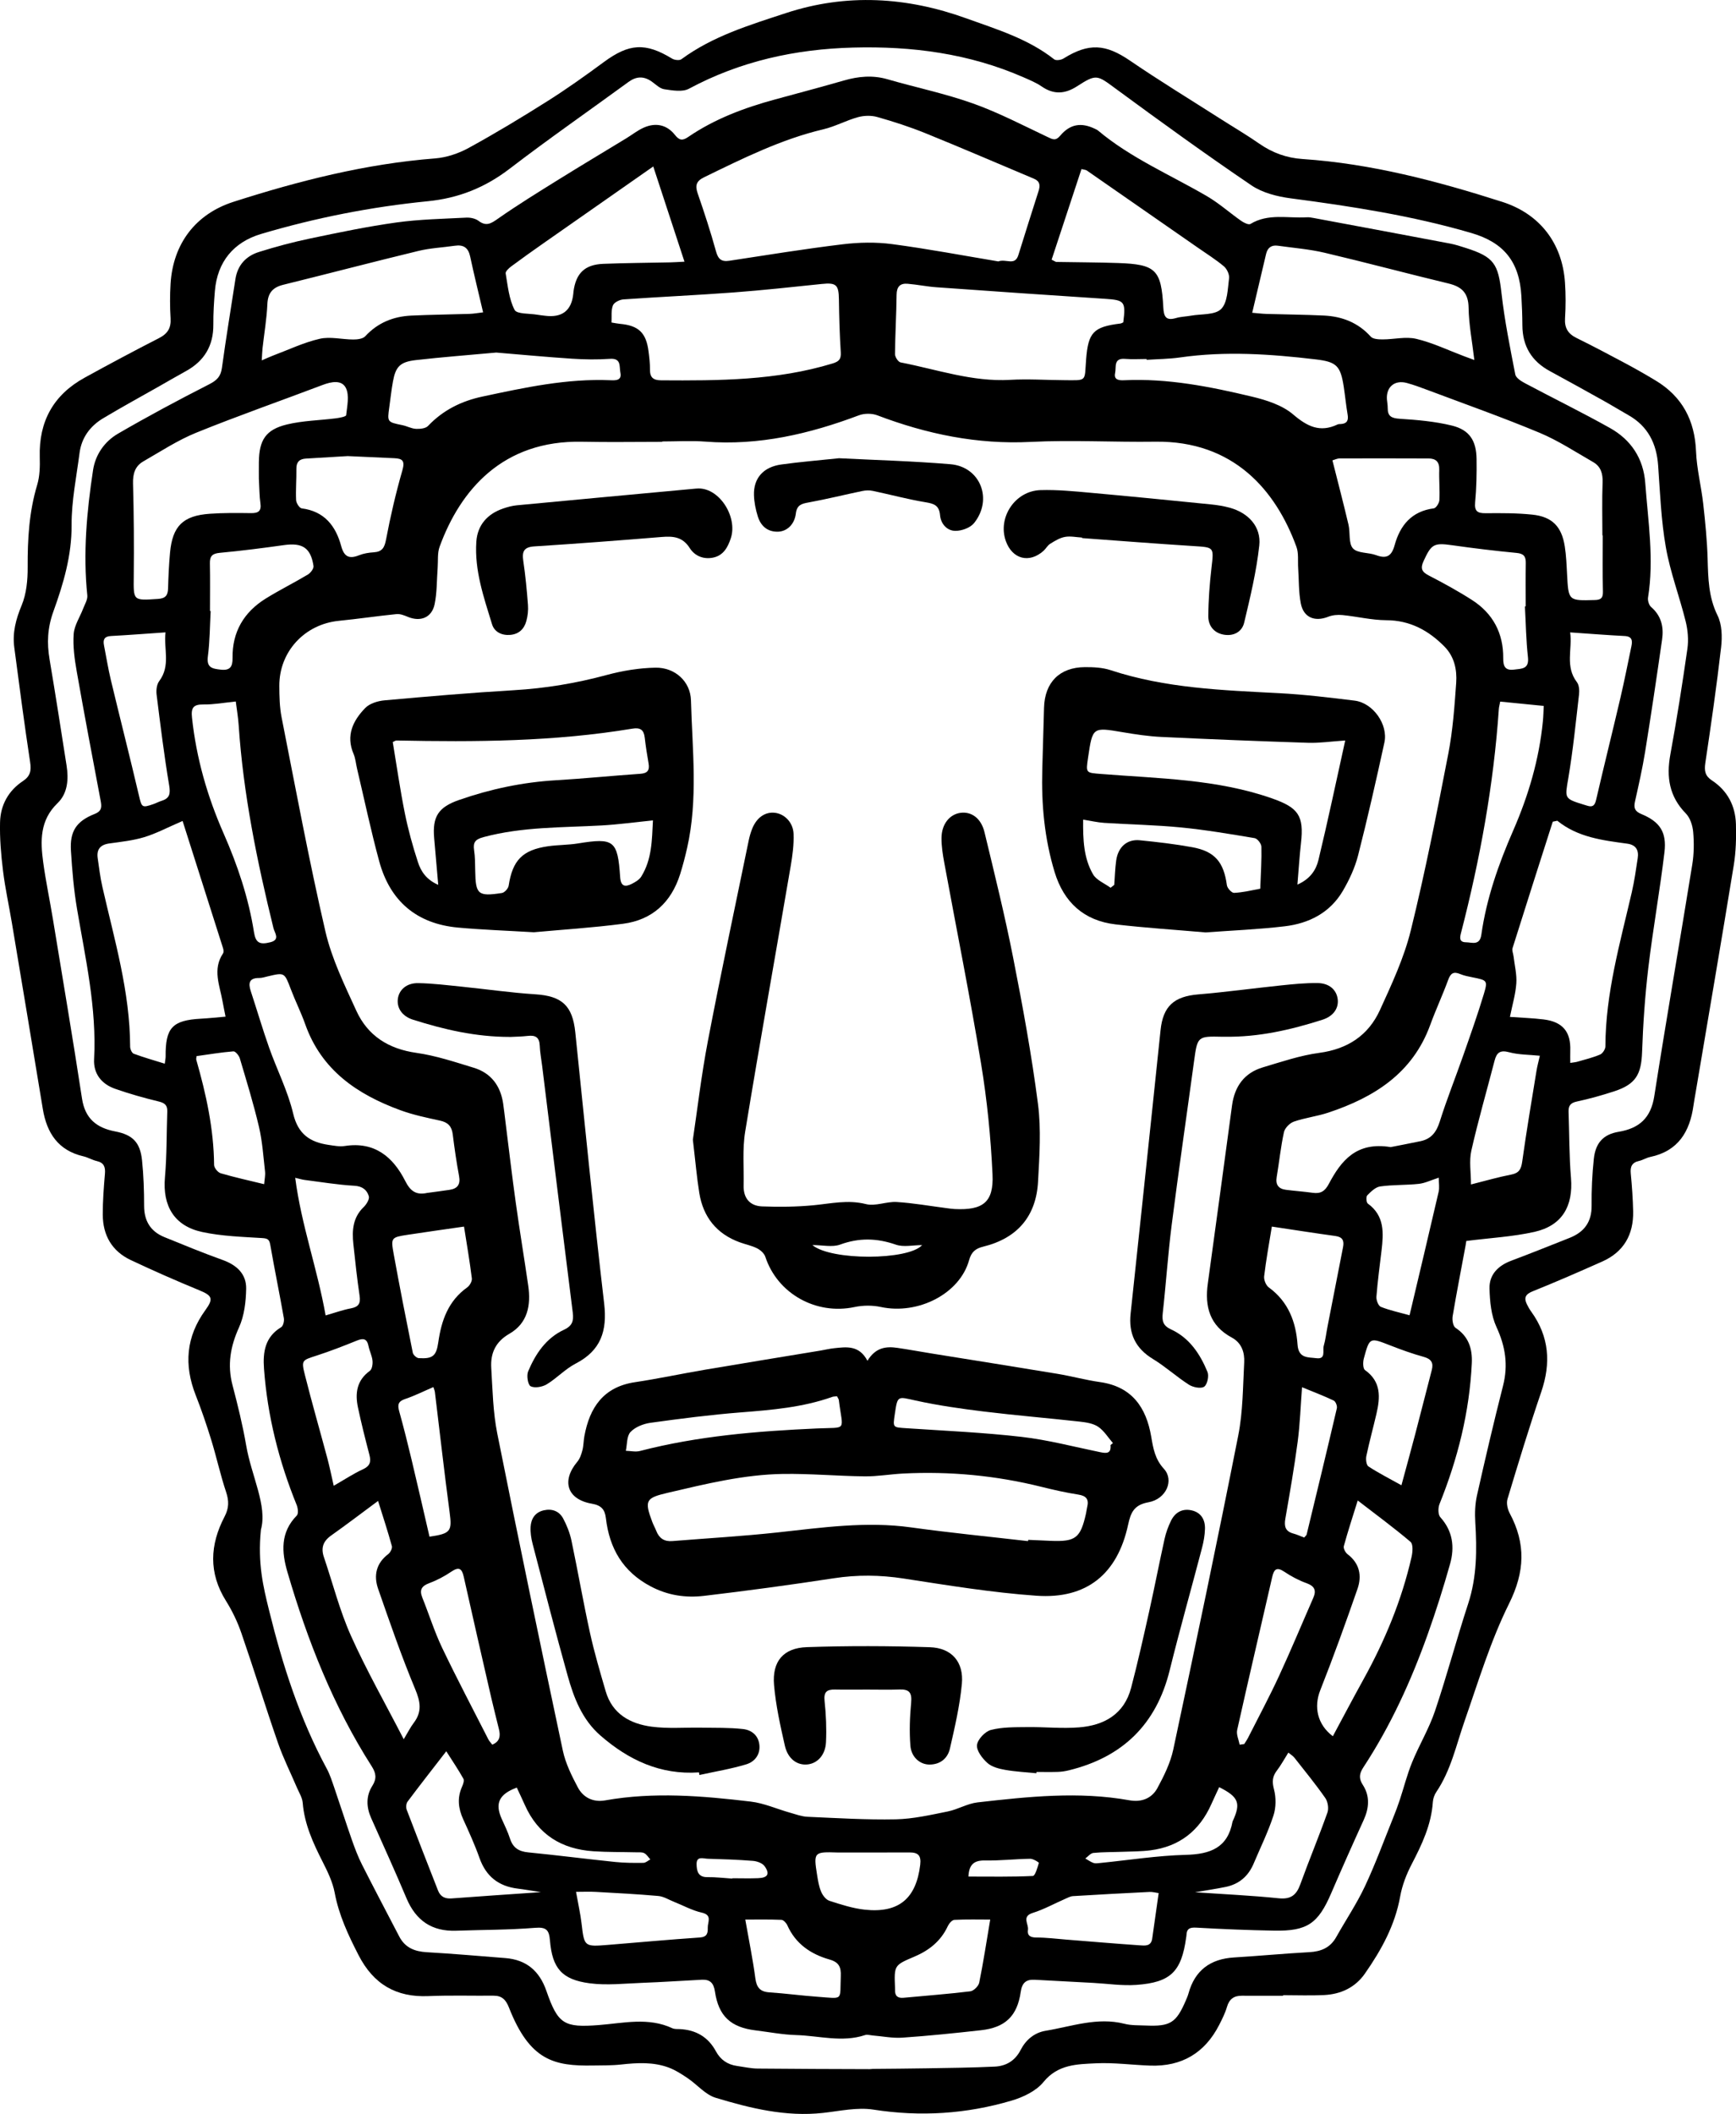 <?xml version="1.0" encoding="UTF-8"?>
<svg id="Layer_1" data-name="Layer 1" xmlns="http://www.w3.org/2000/svg" viewBox="0 0 739.42 900">
  <path d="M546.47,849.68c-5.83,0-11.67.03-17.5-.01-3.37-.03-5.38,1.39-6.36,4.75-.76,2.63-2.03,5.14-3.28,7.6-6.13,12.04-16,17.89-29.5,17.4-7.67-.28-15.37-1.34-23-.98-8.04.39-16.22.4-22.39,7.98-3.12,3.84-8.67,6.46-13.62,7.92-19.23,5.67-38.78,6.94-58.78,3.82-6.92-1.08-14.33.61-21.47,1.4-15.82,1.75-30.92-1.96-45.77-6.45-4.38-1.33-7.84-5.59-11.85-8.3-2.53-1.72-5.17-3.43-8.01-4.51-6.62-2.5-13.51-2.1-20.44-1.34-3.96.44-7.98.35-11.98.42-16.42.27-26.86-2.02-35.74-24.69-1.32-3.38-3.05-5.07-6.63-5.04-9.22.08-18.44-.21-27.65.18-13.81.59-23.43-5.08-29.78-17.44-4.38-8.53-8.37-17-10.16-26.55-.86-4.57-3.01-9.01-5.15-13.22-4.06-7.99-7.74-16-8.48-25.13-.18-2.18-1.54-4.28-2.44-6.39-2.7-6.34-5.82-12.52-8.07-19.01-5.39-15.53-10.23-31.25-15.6-46.79-1.64-4.76-3.87-9.43-6.54-13.69-7.5-11.95-6.89-23.92-.63-35.91,1.89-3.61,1.93-6.67.66-10.47-2.43-7.27-4.06-14.8-6.31-22.12-1.99-6.45-4.17-12.85-6.64-19.12-5.06-12.88-4.13-24.87,4.14-36.24,3.63-4.98,2.78-6.21-2.74-8.48-9.79-4.02-19.48-8.3-29.06-12.81-8.01-3.77-11.88-10.54-11.92-19.27-.03-5.83.43-11.67.92-17.48.24-2.9-.43-4.7-3.49-5.4-1.93-.44-3.71-1.55-5.64-2-10.8-2.49-15.65-9.94-17.34-20.25-4.34-26.38-8.75-52.76-13.16-79.13-1.24-7.43-2.88-14.8-3.79-22.27-.84-6.83-1.42-13.75-1.25-20.61.18-7.27,3.55-13.41,9.71-17.49,3.25-2.16,3.65-4.48,3.09-8.14-2.47-16.25-4.61-32.56-6.75-48.86-.82-6.24.7-11.95,3.15-17.85,2.05-4.92,2.59-10.75,2.56-16.18-.06-11.91.6-23.6,4.06-35.11,1.12-3.73,1.2-7.91,1.09-11.86-.42-15.16,5.85-26.46,19.09-33.75,10.5-5.78,21.07-11.42,31.74-16.88,3.65-1.87,5.15-4.29,4.9-8.38-.3-4.9-.31-9.85-.01-14.75,1.05-17.05,10.66-29.7,26.81-34.88,28.01-8.98,56.4-16.19,85.89-18.48,4.87-.38,9.98-2.11,14.29-4.47,11.44-6.27,22.63-13.02,33.66-19.99,8.17-5.16,16.06-10.79,23.85-16.53,10.83-7.98,17.73-8.42,29.11-1.5,1.03.63,3.13.88,3.97.26,13.39-9.85,29.04-14.55,44.48-19.63,25.85-8.5,51.57-6.9,76.87,2.23,12.96,4.68,26.31,8.68,37.43,17.45.78.61,2.92.3,3.95-.34,10.85-6.76,17.96-6.2,28.41.94,12.53,8.56,25.52,16.46,38.31,24.64,5.57,3.56,11.28,6.9,16.7,10.67,5.6,3.89,11.64,6.08,18.42,6.53,29.2,1.97,57.26,9.36,84.99,18.22,16.04,5.12,25.64,17.56,26.79,34.39.34,5.05.34,10.16.02,15.21-.26,4.13,1.28,6.59,4.91,8.38,7.03,3.46,13.96,7.13,20.87,10.82,4.33,2.32,8.61,4.76,12.82,7.3,11.35,6.84,16.67,16.96,17.2,30.2.3,7.43,2.21,14.79,3.05,22.22.87,7.77,1.65,15.57,1.88,23.38.24,8.31.35,16.36,4.23,24.21,1.9,3.84,2.03,9.06,1.52,13.49-1.89,16.48-4.27,32.92-6.73,49.33-.49,3.29-.12,5.49,2.81,7.41,6.65,4.37,10.02,10.85,10.23,18.66.16,5.8.01,11.72-.92,17.43-5.29,32.46-10.86,64.87-16.33,97.29-.28,1.67-.6,3.33-.83,5-1.55,11.17-6.52,19.43-18.43,21.93-1.64.34-3.13,1.33-4.77,1.7-3.04.67-3.8,2.45-3.51,5.38.51,5.35.9,10.73,1.01,16.1.2,9.87-4,17.26-13.16,21.34-9.81,4.37-19.66,8.66-29.62,12.67-3.07,1.24-3.83,2.73-2.48,5.52.53,1.1,1.15,2.18,1.87,3.17,7.66,10.61,8.44,21.9,4.25,34.15-5.16,15.09-9.79,30.36-14.39,45.63-.53,1.77.03,4.3.95,6.02,6.93,12.95,6.47,24.94-.28,38.51-7.88,15.85-13.05,33.08-18.91,49.88-3.59,10.28-5.83,21.05-12.07,30.28-.83,1.22-1.38,2.84-1.48,4.31-.65,9.62-4.62,18.01-8.98,26.38-2.24,4.3-4.08,9.03-4.93,13.78-2.2,12.31-8.04,22.84-15.02,32.85-4.13,5.93-10.25,8.78-17.35,9.14-5.82.29-11.67.06-17.51.06,0,.08,0,.17,0,.25ZM111.13,651.3c-1.44,14.28.99,24.21,3.47,34.27,5.76,23.38,13.06,46.11,24.55,67.38,1.38,2.54,2.27,5.37,3.22,8.12,2.53,7.36,4.88,14.77,7.46,22.12,1.27,3.62,2.63,7.24,4.36,10.66,5.18,10.25,10.56,20.39,15.85,30.58,2.47,4.76,6.51,6.41,11.7,6.71,11.18.64,22.34,1.62,33.5,2.5,8.97.71,14.54,5.47,17.49,13.98,4.92,14.19,7.55,15.69,22.32,14.54,10.48-.81,21.06-3.44,31.32,1.35.92.43,2.12.32,3.19.37,6.85.33,12.08,3.36,15.35,9.42,2,3.69,5,5.71,9.08,6.28,2.89.4,5.78,1.07,8.67,1.1,15.92.17,31.85.19,47.77.25.46,0,.92-.1,1.38-.11,7.64-.08,15.27-.11,22.91-.25,9.66-.17,19.32-.25,28.97-.72,4.83-.24,8.66-2.46,11.05-7.12,2.19-4.25,5.81-7.34,10.64-8.14,11.1-1.83,21.99-5.92,33.57-2.97,2.93.75,6.11.61,9.18.74,10.35.44,12.85-1.15,16.93-10.62.43-.99.86-1.98,1.15-3.01,2.71-9.88,9.3-14.73,19.4-15.35,10.72-.66,21.41-1.67,32.14-2.26,5-.28,8.87-1.92,11.4-6.43,4.05-7.22,8.71-14.15,12.22-21.61,4.5-9.58,8.14-19.57,12.11-29.4.98-2.41,1.89-4.85,2.71-7.32,1.77-5.34,3.14-10.85,5.26-16.05,3.02-7.39,7.22-14.33,9.76-21.86,5.1-15.12,9.19-30.58,14.15-45.75,3.73-11.4,3.72-22.93,3.01-34.65-.23-3.78-.1-7.73.73-11.41,3.5-15.59,7.14-31.16,11.09-46.64,2.25-8.82,1.03-16.74-2.78-24.99-2.27-4.91-2.84-10.89-2.98-16.42-.16-5.95,3.67-9.76,9.29-11.86,8.32-3.11,16.56-6.44,24.82-9.71,6.23-2.46,9.46-6.78,9.38-13.77-.07-6.6.24-13.23.93-19.79.72-6.91,4.07-10.51,10.57-11.6,8.77-1.47,13.73-5.86,15.18-15.12,5.16-32.95,10.88-65.81,16.2-98.73.73-4.51.78-9.23.38-13.78-.24-2.73-1.27-6-3.11-7.88-7.1-7.23-8.37-15.53-6.62-25.1,2.74-14.97,5.12-30,7.27-45.06.54-3.79.18-7.94-.75-11.68-2.61-10.53-6.54-20.8-8.42-31.44-2.02-11.44-2.47-23.18-3.29-34.81-.66-9.43-4.35-16.83-12.77-21.57-3.48-1.96-6.88-4.07-10.36-6.01-7.65-4.27-15.31-8.52-23.01-12.69-7.75-4.2-11.64-10.62-11.69-19.45-.02-4.15-.18-8.3-.42-12.44-.82-14.62-7.43-22.84-21.32-26.9-25.17-7.36-50.96-11.35-76.89-14.75-5.79-.76-12.11-2.36-16.83-5.57-19.57-13.28-38.76-27.15-57.82-41.17-7.87-5.79-8.13-6.31-16.44-.95-5.07,3.27-9.88,3.6-15,.07-2.37-1.64-5.13-2.76-7.79-3.93-23.14-10.13-47.47-13.31-72.52-12.65-24.65.65-48.06,5.78-69.97,17.53-2.77,1.49-7.02.72-10.48.22-1.94-.28-3.68-2.11-5.44-3.34-3.33-2.31-6.49-2.19-9.78.21-16.88,12.31-34.05,24.25-50.63,36.95-10.49,8.03-21.74,12.56-34.93,13.86-24.04,2.38-47.73,7.04-70.93,13.92-11.79,3.5-18.67,11.89-19.71,24.25-.4,4.74-.7,9.52-.66,14.28.08,9.06-3.85,15.59-11.73,19.9-3.77,2.07-7.49,4.24-11.23,6.37-8.01,4.55-16.11,8.96-24.01,13.7-5.52,3.31-9.17,8.24-10.02,14.77-1.32,10.2-3.44,20.44-3.38,30.64.08,12.97-3.5,25.03-7.73,36.74-2.58,7.13-2.84,13.51-1.64,20.57,2.54,15,4.86,30.04,7.22,45.07.92,5.85.5,11.88-3.83,16.04-7.61,7.32-7.35,16.14-6.11,25.25,1.1,8.06,2.8,16.05,4.12,24.08,4.19,25.48,8.5,50.94,12.4,76.46,1.31,8.55,6.23,12.47,14.12,13.98,7.47,1.43,10.66,4.66,11.45,12.33.66,6.41.88,12.88.88,19.33,0,6.47,2.74,10.93,8.64,13.34,8.23,3.35,16.45,6.73,24.81,9.73,5.98,2.15,10.15,5.93,10.02,12.29-.11,5.52-.8,11.46-3.04,16.4-3.67,8.1-5.05,15.92-2.79,24.56,2.22,8.47,4.34,17,5.82,25.62,2.26,13.21,9.12,25.79,6.29,35.98Z" style="fill: #000; stroke-width: 0px;"/>
  <path d="M624.54,528.34c-.02.13-.15,1.17-.35,2.2-1.84,9.94-3.79,19.86-5.46,29.83-.26,1.58.15,4.24,1.21,4.93,5.61,3.67,7.24,8.9,6.95,15.11-.99,20.8-5.99,40.68-13.76,59.94-.65,1.61-.65,4.5.36,5.61,5.34,5.92,6.15,12.73,4.15,19.86-2.83,10.05-5.98,20.02-9.49,29.86-7.09,19.89-15.81,39.03-27.44,56.74-1.71,2.6-2.07,4.68-.23,7.5,3.08,4.76,2.68,9.84.35,14.96-4.72,10.34-9.34,20.72-13.83,31.15-5.57,12.94-10.18,16.18-24.31,15.93-11.06-.2-22.12-.65-33.16-1.28-2.78-.16-4.1.46-4.18,3.25,0,.31-.08.61-.12.91-2.01,14.56-6.54,19.17-21.26,20.22-6.08.43-12.25-.53-18.38-.86-8.28-.44-16.56-.88-24.83-1.33-3.67-.2-5.43,1.22-6,5.16-1.47,10.31-6.62,15.19-16.93,16.33-11.14,1.24-22.3,2.39-33.48,3.16-4.2.29-8.47-.6-12.72-.94-1.06-.09-2.24-.47-3.18-.16-9.76,3.25-19.53.28-29.27,0-5.81-.16-11.59-1.29-17.38-2-10.54-1.29-15.73-6.03-17.29-16.55-.55-3.68-2.14-5.19-5.63-5.01-8.43.43-16.86,1.01-25.29,1.32-7.49.28-15.12,1.16-22.47.19-11.81-1.57-15.9-6.41-16.88-18.24-.37-4.48-1.56-5.76-6.36-5.37-11.17.9-22.41.84-33.62,1.23-10.32.36-17.13-4.33-21.13-13.83-4.82-11.46-9.99-22.78-15.05-34.14-2.08-4.68-2.23-9.39.5-13.7,1.96-3.1,1.6-5.42-.27-8.35-16.37-25.61-27.36-53.58-35.87-82.61-2.53-8.63-3.08-16.95,3.98-24.14.75-.77.48-3.16-.06-4.49-7.59-18.65-12.45-37.94-13.92-58.05-.52-7.13.47-13.5,7.32-17.64.87-.52,1.36-2.63,1.14-3.84-1.83-10.4-3.96-20.76-5.78-31.17-.4-2.3-1.05-2.78-3.45-2.93-8.55-.53-17.23-.79-25.55-2.58-11.95-2.57-16.93-11.14-15.87-23.24.82-9.32.67-18.72,1-28.09.09-2.62-1.06-3.61-3.66-4.24-6.26-1.51-12.48-3.27-18.56-5.4-5.77-2.02-9.29-6.4-8.96-12.62,1.15-21.76-3.67-42.79-7.27-63.99-1.38-8.16-2.08-16.47-2.59-24.74-.52-8.28,2.31-12.59,10.07-15.65,3.24-1.28,3.06-3.14,2.56-5.77-3.45-18.27-6.93-36.54-10.15-54.85-.93-5.28-1.69-10.75-1.31-16.04.27-3.67,2.66-7.17,4.03-10.78.71-1.85,1.96-3.84,1.77-5.64-1.85-17.89-.24-35.62,2.44-53.27,1.01-6.68,4.92-12.24,10.64-15.57,12.72-7.39,25.72-14.34,38.83-21.02,3.27-1.67,4.93-3.3,5.43-6.98,1.72-12.63,3.82-25.2,5.75-37.8.91-5.97,4.53-9.83,10.01-11.55,7.16-2.25,14.46-4.2,21.81-5.74,12.17-2.55,24.37-5.1,36.67-6.81,9.84-1.37,19.84-1.56,29.79-2.07,1.75-.09,3.91.34,5.26,1.36,3.34,2.52,5.4,1.11,8.37-.98,8.41-5.89,17.17-11.27,25.9-16.7,9.5-5.91,19.11-11.63,28.66-17.45,2.49-1.51,4.81-3.38,7.45-4.55,5.1-2.27,9.84-1.23,13.25,3.06,1.85,2.33,3.16,2.63,5.63.95,11.3-7.73,23.94-12.45,37.07-16.02,9.78-2.66,19.58-5.26,29.31-8.06,6.19-1.78,12.25-2.35,18.58-.52,12.09,3.51,24.51,6.07,36.34,10.28,10.93,3.89,21.31,9.32,31.83,14.3,2.19,1.04,3.43,1.75,5.38-.57,4.22-5.01,8.99-5.73,14.84-2.9.41.2.86.38,1.21.67,14.02,11.79,30.86,18.89,46.49,28.02,5.14,3.01,9.66,7.07,14.56,10.5,1.12.78,3.15,1.78,3.92,1.3,7.59-4.62,15.9-2.34,23.9-2.84,1.06-.07,2.15.13,3.21.33,19.32,3.6,38.65,7.2,57.96,10.86,2.26.43,4.46,1.16,6.66,1.86,12.05,3.84,13.8,6.76,15.21,19.32,1.3,11.59,3.64,23.07,5.86,34.53.28,1.47,2.48,2.86,4.1,3.72,12.06,6.42,24.34,12.42,36.24,19.09,8.98,5.03,14.26,12.97,15.03,23.47,1.19,16.22,3.8,32.4,1.18,48.72-.2,1.27.39,3.23,1.33,4.04,4.35,3.74,5.41,8.54,4.66,13.79-2.29,15.96-4.66,31.92-7.23,47.84-1.15,7.13-2.76,14.18-4.33,21.23-.61,2.72,0,4.14,2.73,5.27,7.81,3.23,10.86,7.63,9.84,16.21-1.96,16.46-4.92,32.81-6.88,49.27-1.41,11.87-2.23,23.84-2.65,35.79-.34,9.59-2.69,13.76-11.85,16.76-5.25,1.72-10.59,3.21-15.99,4.37-2.75.59-3.57,1.88-3.48,4.39.33,9.36.25,18.76,1.03,28.09,1,12.06-3.77,20.36-15.58,23.01-9.19,2.06-18.73,2.56-28.98,3.86ZM282.04,187.96c0,.05,0,.1,0,.15-11.37,0-22.75.2-34.11-.04-33.79-.72-51.87,20.56-60.68,44.68-1.01,2.75-.61,6.02-.84,9.04-.4,5.17-.24,10.45-1.3,15.48-1.21,5.73-6.04,7.58-11.43,5.34-1.51-.63-3.23-1.31-4.78-1.16-8.21.82-16.37,2.05-24.58,2.86-14.56,1.45-25.41,13.11-25.35,27.72.02,4.44.11,8.98.96,13.32,6.01,30.44,11.67,60.98,18.67,91.2,2.7,11.66,8.15,22.79,13.18,33.79,4.89,10.67,13.71,16.23,25.58,17.91,8.29,1.17,16.4,3.89,24.46,6.35,7.3,2.23,11.33,7.6,12.47,15.12.39,2.58.66,5.18.99,7.77,1.46,11.59,2.81,23.19,4.43,34.75,1.63,11.72,3.58,23.4,5.28,35.11,1.21,8.32-.21,15.99-8.04,20.5-5.92,3.4-8.08,8.31-7.71,14.51.56,9.34.74,18.82,2.56,27.94,9,45.05,18.38,90.03,27.92,134.97,1.15,5.44,3.74,10.69,6.37,15.66,2.33,4.4,6.57,6.48,11.69,5.57,20.7-3.68,41.38-1.93,62,.52,5.66.67,11.1,3.14,16.67,4.71,2.48.7,5,1.65,7.53,1.76,12.53.55,25.08,1.33,37.61,1.07,7.39-.16,14.79-1.87,22.1-3.34,4.31-.87,8.35-3.37,12.66-3.86,21.53-2.44,43.11-4.79,64.75-.89,5.1.92,9.5-.83,11.87-5.2,2.82-5.2,5.55-10.74,6.77-16.46,9.49-44.48,18.84-89,27.66-133.62,2.01-10.16,1.99-20.74,2.54-31.15.23-4.26-1.1-8.33-5.28-10.58-9.41-5.06-11.59-13.17-10.21-23.05,3.51-25.26,6.88-50.55,10.32-75.82,1.09-8.05,5.21-13.82,13.12-16.17,7.93-2.36,15.89-5.08,24.03-6.17,12.12-1.62,20.92-7.45,25.85-18.25,5.02-11,10.24-22.17,13.12-33.83,6.15-24.9,11.1-50.1,15.99-75.29,1.92-9.91,2.64-20.09,3.36-30.18.39-5.57-.79-11.13-4.96-15.38-6.81-6.92-14.7-11.23-24.85-11.27-6.22-.03-12.42-1.58-18.65-2.19-2-.2-4.25,0-6.11.74-5.68,2.22-10.45.32-11.62-5.69-.95-4.9-.78-10.02-1.12-15.04-.2-3.03.26-6.31-.74-9.06-8.79-24.1-26.81-45.23-60.17-44.76-17.67.25-35.38-.79-53,.09-22.78,1.15-44.27-3.33-65.34-11.32-2.31-.88-5.53-.87-7.85,0-21.09,7.93-42.58,12.97-65.34,11.2-6.11-.47-12.29-.07-18.43-.07ZM425.17,111.31c3.35-1.28,7.09,2.05,8.58-2.7,2.84-9.09,5.68-18.18,8.6-27.25.77-2.39.62-4.2-1.95-5.27-15.41-6.48-30.75-13.1-46.23-19.38-6.67-2.7-13.56-4.93-20.49-6.89-2.56-.73-5.66-.65-8.24.06-5.01,1.38-9.71,3.98-14.76,5.17-17.98,4.25-34.32,12.41-50.77,20.41-3.38,1.64-3.9,3.53-2.73,6.92,2.81,8.13,5.5,16.31,7.78,24.6.93,3.38,2.31,4.55,5.73,4.03,16.07-2.45,32.13-5.06,48.27-7.01,6.92-.84,14.13-.98,21.02-.07,15.35,2.03,30.59,4.93,45.2,7.36ZM77.78,349.52c-6.47,2.79-11.23,5.34-16.29,6.88-4.81,1.46-9.93,2-14.95,2.7-3.82.53-5.46,2.52-4.93,6.26.59,4.1,1.09,8.24,2.01,12.27,5.11,22.46,11.76,44.64,11.81,67.99,0,1.04.74,2.71,1.54,3,4.23,1.57,8.59,2.8,13.21,4.24.19-1.54.37-2.28.37-3.01-.13-12.32,2.87-15.5,15.11-16.15,3.31-.18,6.6-.54,10.41-.87-.51-2.59-.92-4.5-1.26-6.42-1.2-6.84-4.39-13.69.19-20.51.35-.52.22-1.54,0-2.23-5.69-17.97-11.43-35.94-17.23-54.16ZM663.3,349.43c-.64.14-1.29.27-1.93.4-5.73,17.93-11.48,35.85-17.12,53.81-.32,1.02.28,2.33.42,3.51.45,3.83,1.44,7.71,1.18,11.49-.32,4.63-1.69,9.19-2.72,14.3,5.24.38,9.83.52,14.36,1.08,8.12,1,11.63,5.26,11.34,13.3-.06,1.63,0,3.26,0,5.21,1.35-.22,2.24-.27,3.08-.52,3.24-.94,6.56-1.73,9.64-3.05,1.07-.46,2.24-2.26,2.24-3.46.05-22.53,6.24-43.98,11.25-65.65,1.1-4.77,1.79-9.65,2.52-14.5.51-3.38-.73-5.65-4.45-6.16-10.49-1.44-21.05-2.67-29.82-9.78ZM260.46,137.31c1.49.24,2.52.46,3.57.56,7.95.71,11.19,3.77,12.2,11.7.33,2.59.65,5.2.62,7.8-.04,3.39,1.46,4.53,4.76,4.55,24.6.16,49.15.1,73.03-7.18,2.76-.84,3.65-1.87,3.47-4.77-.48-7.5-.69-15.03-.79-22.54-.08-6.19-1.16-7.17-7.32-6.53-12.52,1.3-25.04,2.67-37.58,3.61-15.62,1.17-31.27,1.86-46.9,2.96-1.6.11-3.96,1.28-4.46,2.56-.84,2.13-.46,4.73-.6,7.28ZM478.44,137.25c1.12-8.96.54-9.49-7.92-10.04-23.88-1.54-47.76-3.21-71.63-4.91-4.12-.29-8.2-1.15-12.32-1.49-3.16-.26-4.64,1.23-4.68,4.66-.09,8.43-.61,16.85-.68,25.28-.01,1.22,1.35,3.34,2.36,3.54,15.46,2.99,30.53,8.35,46.66,7.43,7.49-.43,15.03.07,22.55.13,10.53.08,9.07.8,9.83-8.85.91-11.53,3.11-13.83,14.6-15.26.43-.05.83-.33,1.22-.49ZM682.66,227.93s-.1,0-.15,0c0-7.52-.2-15.05.09-22.56.14-3.78-.79-6.78-4.01-8.63-7.56-4.34-14.94-9.2-22.94-12.53-15.71-6.55-31.78-12.22-47.72-18.21-2.87-1.08-5.77-2.15-8.72-2.95-5.16-1.4-8.82,1.67-8.48,6.94.08,1.22.36,2.45.34,3.67-.05,3.55,1.59,4.4,5.1,4.63,7.44.48,14.99,1.12,22.21,2.89,7.53,1.84,10.43,6.4,10.54,14.26.08,6.13-.03,12.3-.61,18.4-.37,3.93,1.06,4.69,4.57,4.66,6.59-.06,13.22-.08,19.76.6,8.46.88,12.52,5.04,13.85,13.51.62,3.93.77,7.94.98,11.92.59,11.31.56,11.25,11.91,10.92,2.57-.08,3.42-.9,3.36-3.56-.19-7.97-.07-15.96-.07-23.94ZM110.26,204c0-1.73-.03-4.5,0-7.26.12-9.41,2.91-13.84,11.98-16.03,6.78-1.64,13.92-1.73,20.89-2.62,1.53-.2,4.25-.72,4.31-1.32.41-3.85,1.43-8.34-.08-11.51-1.74-3.64-6.16-2.8-9.91-1.38-17.93,6.8-36.06,13.12-53.82,20.32-7.89,3.2-15.16,7.97-22.59,12.24-3.5,2.01-4.49,5.25-4.38,9.4.36,13.19.45,26.4.31,39.6-.11,10.4-.35,10.25,10.31,9.55,3.25-.21,4.22-1.53,4.31-4.49.14-5.06.36-10.13.83-15.18,1.05-11.35,5.51-15.79,16.96-16.59,5.81-.41,11.66-.35,17.49-.27,3.13.05,4.55-.83,4.05-4.24-.44-3.03-.41-6.12-.65-10.22ZM182.02,507.87c3.19-.44,6.38-.82,9.56-1.32,3.36-.53,4.6-2.34,3.95-5.85-1.1-5.88-1.96-11.81-2.69-17.75-.42-3.39-2-5.11-5.37-5.84-5.69-1.24-11.46-2.44-16.9-4.43-18.37-6.72-33.63-17.03-40.56-36.6-1.79-5.06-4.23-9.88-6.13-14.9-2.73-7.18-2.63-7.2-9.84-5.5-1.19.28-2.41.7-3.61.69-4.29-.03-4.76,2.15-3.61,5.63,2.64,8,5,16.1,7.81,24.04,3.32,9.4,7.97,18.44,10.24,28.06,2.08,8.82,7.23,12.19,15.13,13.34,2.27.33,4.64.8,6.86.46,12.7-1.97,20.55,4.63,25.78,14.97,2.23,4.42,4.78,6.03,9.39,4.99ZM592.33,488.37c3.18-.63,7.97-1.52,12.73-2.52,4.53-.95,6.75-3.83,8.16-8.28,2.99-9.5,6.71-18.77,10.01-28.19,3.04-8.68,6.13-17.35,8.78-26.15,1.75-5.82,1.42-5.89-4.74-7.12-1.8-.36-3.65-.71-5.33-1.41-2.78-1.17-4.07-.39-5.1,2.45-2.37,6.48-5.31,12.76-7.67,19.24-7.51,20.56-23.86,30.8-43.36,37.29-4.79,1.6-9.92,2.19-14.69,3.84-1.77.61-3.85,2.72-4.24,4.49-1.38,6.29-2.01,12.73-3.09,19.09-.56,3.3.77,5.04,3.92,5.45,3.8.5,7.63.75,11.42,1.28,3.31.46,5.16-.59,6.85-3.77,5.18-9.75,11.61-18.11,26.36-15.69ZM533.36,133.16c2.51.21,4.3.44,6.1.49,8.13.24,16.26.31,24.38.69,7.79.36,14.61,2.99,20.02,8.99.96,1.07,3.34,1.17,5.07,1.17,4.8,0,9.84-1.3,14.34-.23,6.95,1.65,13.54,4.83,20.28,7.37,1.19.45,2.38.88,4.42,1.63-.95-8.05-2.34-15.15-2.45-22.27-.1-6.3-2.9-8.94-8.59-10.31-17.59-4.23-35.08-8.92-52.69-13.07-6.53-1.54-13.31-2.07-19.98-3.01-2.72-.38-4.38.86-5,3.55-1.88,8.04-3.79,16.08-5.9,25ZM111.48,153.44c2.14-.92,3.46-1.55,4.83-2.06,6.6-2.47,13.06-5.58,19.87-7.14,4.51-1.03,9.53.3,14.33.3,1.72,0,4.03-.27,5.05-1.37,5.35-5.79,12-8.45,19.63-8.81,8.27-.39,16.56-.46,24.84-.73,1.75-.06,3.5-.39,5.74-.65-1.94-8.3-3.86-16-5.51-23.76-.8-3.77-2.84-5.14-6.53-4.6-5.16.75-10.43.98-15.47,2.2-19.23,4.65-38.36,9.68-57.57,14.41-4.53,1.12-6.6,3.45-6.81,8.27-.28,6.27-1.36,12.5-2.06,18.75-.16,1.44-.19,2.9-.33,5.2ZM447.94,110.57c1.44.7,1.71.94,1.99.95,8.75.16,17.5.16,26.23.46,16.13.55,18.48,2.8,19.33,18.91.21,3.99,1.18,5.76,5.42,4.52,2.04-.6,4.25-.63,6.36-1.01,4.42-.79,10.23-.22,12.85-2.84,2.77-2.76,2.78-8.54,3.38-13.08.21-1.61-.91-4-2.21-5.1-3.51-2.94-7.44-5.39-11.21-8.02-15.74-10.94-31.47-21.88-47.23-32.81-.34-.24-.85-.23-2.21-.57-4.24,12.85-8.46,25.68-12.72,38.58ZM278.23,70.88c-16.34,11.42-31.54,22.03-46.72,32.66-4.64,3.25-9.27,6.54-13.82,9.92-1,.75-2.46,2.12-2.31,2.96.91,5.28,1.41,10.91,3.8,15.51.97,1.87,6.35,1.47,9.72,2.07,1.06.19,2.13.28,3.2.42q10.94,1.42,12.08-9.3c.03-.31.04-.61.08-.92,1.02-7.84,4.78-11.55,12.65-11.87,9.51-.38,19.03-.42,28.55-.63,1.64-.04,3.27-.15,6.08-.29-4.46-13.58-8.68-26.44-13.3-40.55ZM171.96,740.47c1.89-3.13,2.9-5.18,4.26-6.96,3.59-4.72,2.88-8.97.62-14.38-5.84-13.98-10.79-28.35-15.78-42.68-1.97-5.66-.87-10.89,4.31-14.81.9-.68,1.8-2.45,1.54-3.4-1.69-6.16-3.69-12.23-5.88-19.23-7.04,5.21-13.44,10.1-20.02,14.75-3.4,2.41-4.37,5.28-3.06,9.14,3.79,11.18,6.71,22.74,11.51,33.47,6.56,14.64,14.54,28.65,22.51,44.11ZM578.3,638.82c-2.23,7.19-4.24,13.27-5.92,19.44-.26.95.65,2.72,1.55,3.4,5.19,3.93,6.22,9.2,4.26,14.83-5.03,14.47-10.22,28.89-15.85,43.13-2.79,7.05-1.3,14.55,5.36,19.57,4.36-8.11,8.63-16.22,13.07-24.24,9.11-16.47,16.28-33.71,20.46-52.1.47-2.06.72-5.42-.44-6.41-7.06-6-14.55-11.49-22.5-17.62ZM488.38,153.18v-.34c-3.08,0-6.16.21-9.2-.05-5-.42-3.67,3.58-4.21,6-.65,2.9,1.56,3.2,3.75,3.1,18.61-.89,36.69,2.71,54.6,6.99,6.13,1.47,12.83,3.61,17.47,7.57,6.06,5.16,11.44,7.81,18.91,4.27.4-.19.9-.17,1.36-.19,2.61-.14,3.37-1.47,2.94-3.98-.67-3.93-1.05-7.91-1.65-11.85-1.38-8.94-3.01-10.64-11.91-11.69-19.24-2.28-38.49-3.6-57.82-.83-4.69.67-9.48.69-14.22,1.01ZM211.36,150.1c-11.63,1.07-22.96,1.92-34.25,3.21-6.71.77-8.59,2.79-9.74,9.11-.66,3.62-1.05,7.3-1.56,10.95-.89,6.35-.88,6.31,5.6,7.65,1.95.4,3.81,1.46,5.75,1.56,1.73.09,4.12-.14,5.16-1.24,6.4-6.74,14.22-10.59,23.15-12.5,18.04-3.85,36.06-7.76,54.7-6.95,2.15.09,4.78.08,4.07-3.27-.53-2.5.54-6.19-4.43-5.85-5.34.37-10.76.3-16.11-.05-10.87-.71-21.72-1.74-32.35-2.62ZM148.19,194.17c-4.12.25-10.99.66-17.88,1.07-2.76.16-4.11,1.44-4.07,4.37.06,4.44-.33,8.9-.12,13.33.06,1.25,1.43,3.38,2.4,3.5,9.65,1.23,14.49,7.48,16.81,16.06,1.24,4.56,3.39,5.58,7.6,3.9,1.96-.78,4.17-1.13,6.29-1.26,3.58-.24,4.56-1.98,5.22-5.48,1.87-9.89,4.16-19.73,6.94-29.4,1.15-3.99.15-5.03-3.42-5.18-5.67-.24-11.33-.52-19.79-.9ZM100.41,298.66c-4.98.5-9.37,1.33-13.75,1.26-4.46-.06-5.33,1.52-4.87,5.73,1.84,17.11,6.51,33.4,13.42,49.1,5.96,13.54,10.65,27.46,12.97,42.12.71,4.5,2.37,5.46,7.03,4.27,4.22-1.07,1.76-3.99,1.28-5.94-7.01-28.5-12.88-57.18-14.84-86.55-.22-3.3-.8-6.58-1.23-10ZM567.53,196.01c2.41,9.57,4.74,18.45,6.84,27.38.8,3.39-.05,7.94,1.9,10.09,1.96,2.15,6.6,1.65,9.85,2.87,4.54,1.7,6.63.36,7.9-4.25,2.33-8.47,7.26-14.45,16.69-15.67.97-.13,2.31-2.26,2.37-3.52.23-4.29-.2-8.6-.06-12.9.11-3.39-1.42-4.81-4.6-4.82-12.58-.03-25.16-.07-37.75-.02-1.14,0-2.28.6-3.15.84ZM638.99,298.7c-.27,1.4-.53,2.28-.59,3.18-2.2,32.31-8.01,64.01-16.11,95.32-.5,1.92-.84,3.92,2.03,3.96,2.65.03,5.95,1.58,6.63-3.2,2.19-15.49,7.34-30.1,13.58-44.39,6.5-14.87,11.05-30.31,12.64-46.53.21-2.09.24-4.2.36-6.5-6.35-.63-12.24-1.22-18.54-1.84ZM70.5,269.23c-8.35.57-15.8,1.15-23.25,1.55-2.75.15-3.44,1.47-2.97,3.89.98,4.96,1.77,9.97,2.95,14.89,3.93,16.4,8.11,32.75,11.96,49.17,1.17,5,1.24,5.33,6.21,3.59,1.16-.4,2.25-1.01,3.41-1.37,3.47-1.07,3.84-3,3.24-6.59-2.15-12.83-3.74-25.75-5.35-38.66-.23-1.87.05-4.32,1.12-5.73,4.96-6.6,1.83-13.84,2.68-20.73ZM668.78,269.25c1.02,7.02-2.26,14.47,2.87,21.16.98,1.28,1.1,3.58.9,5.32-1.37,11.87-2.56,23.77-4.55,35.54-1.47,8.65-1.89,8.71,6.73,11.35.44.13.88.26,1.32.4,2.25.72,3.21-.02,3.77-2.43,3.36-14.49,6.96-28.92,10.35-43.4,1.71-7.31,3.16-14.69,4.7-22.05.5-2.37.33-4.2-2.89-4.36-7.46-.38-14.91-.97-23.21-1.54ZM509,805.62c12.36.84,24.02,1.37,35.61,2.56,5.15.53,7.56-1.32,9.22-5.91,3.71-10.25,7.92-20.32,11.57-30.59.63-1.77.17-4.62-.91-6.18-4.13-5.91-8.71-11.51-13.18-17.19-.6-.76-1.51-1.28-2.56-2.14-1.76,2.79-3.14,5.36-4.89,7.65-1.96,2.55-2.07,4.8-1.22,8.02.91,3.48.89,7.71-.23,11.12-2.28,6.98-5.56,13.64-8.43,20.43-2.25,5.34-6.16,8.76-11.85,9.94-4.05.84-8.15,1.43-13.13,2.29ZM230.39,805.57c-4.11-.63-6.97-1.15-9.85-1.5-8.11-.98-13.49-5.14-16.28-12.97-2-5.64-4.48-11.11-6.97-16.56-2.09-4.59-2.61-9.08-.52-13.79.47-1.07,1.06-2.66.61-3.46-2.11-3.79-4.57-7.4-7.3-11.7-5.89,7.62-11.28,14.48-16.5,21.46-.6.81-.72,2.46-.35,3.45,4.36,11.48,8.86,22.92,13.33,34.36,1.04,2.66,2.97,3.59,5.82,3.38,12.24-.93,24.5-1.73,37.99-2.67ZM197.65,522.21c-8.64,1.25-16.22,2.31-23.78,3.46-7.27,1.11-7.46,1.19-6.18,8.25,2.55,14.03,5.31,28.01,8.13,41.99.19.94,1.62,2.26,2.53,2.31,6.01.36,7.5-.93,8.34-6.82,1.32-9.24,4.25-17.56,12.3-23.29,1.07-.76,2.14-2.63,1.99-3.83-.92-7.39-2.19-14.75-3.34-22.07ZM541.72,522.2c-1.17,7.24-2.45,14.18-3.28,21.17-.18,1.52.77,3.86,1.98,4.74,8.33,6.04,11.57,14.73,12.24,24.31.42,6.01,4.48,5.36,7.98,5.82,4.27.56,2.61-3.24,3.18-5.21.76-2.65,1.06-5.42,1.59-8.13,2.2-11.3,4.4-22.61,6.63-33.91.55-2.76-.16-4.35-3.25-4.77-8.79-1.2-17.56-2.59-27.06-4.01ZM89.44,260.14c.1,0,.19,0,.29,0-.36,6.44-.35,12.93-1.19,19.3-.64,4.85,1.88,5.25,5.46,5.66,3.98.45,5.11-1.23,5.05-4.94-.17-11.1,4.81-19.53,14.11-25.31,5.86-3.64,12.07-6.7,17.99-10.25,1.15-.69,2.54-2.53,2.38-3.62-1.16-7.75-4.73-10.01-12.54-8.91-9.11,1.28-18.23,2.45-27.39,3.3-3.2.3-4.26,1.4-4.2,4.49.14,6.75.04,13.51.04,20.27ZM649.52,258.17c.11,0,.22,0,.33-.01,0-6.14-.07-12.29.03-18.43.05-2.8-.83-4.03-3.89-4.32-9.15-.87-18.29-1.98-27.39-3.27-7.86-1.12-8.93-.53-12.27,6.77-1.42,3.11-.74,4.56,2.21,6.09,6.26,3.24,12.48,6.63,18.41,10.43,8.95,5.73,13.42,14.16,13.32,24.81-.03,3.4.78,5.33,4.65,4.84,3.27-.41,6.46-.18,5.88-5.32-.8-7.16-.89-14.4-1.29-21.6ZM596.91,632.36c2.07-7.67,4.03-14.73,5.89-21.82,2.38-9.06,4.66-18.14,7.03-27.21.82-3.14-.19-4.76-3.45-5.66-4.87-1.34-9.66-3.08-14.37-4.92-8.6-3.36-8.65-3.47-11.12,5.65-.41,1.53-.4,4.26.51,4.9,6.98,4.96,6.5,11.65,4.86,18.68-1.39,5.99-3.03,11.92-4.29,17.93-.29,1.4-.01,3.83.9,4.42,4.33,2.83,8.97,5.19,14.06,8.02ZM142.15,632.56c4.48-2.57,8.29-5.12,12.4-7,3.09-1.41,3.56-3.22,2.79-6.18-1.74-6.68-3.44-13.38-4.87-20.14-1.29-6.07-.54-11.56,5.06-15.61.96-.69,1.28-2.9,1.13-4.34-.22-2.1-1.27-4.1-1.7-6.2-.63-3.14-2.15-3.48-4.94-2.35-5.68,2.31-11.41,4.53-17.24,6.42-6.14,1.99-6.51,1.89-4.91,8.23,2.99,11.9,6.41,23.7,9.58,35.55.97,3.64,1.71,7.34,2.69,11.6ZM138.69,560.03c4.02-1.15,7.33-2.36,10.75-3,3.29-.62,4.22-2.09,3.72-5.39-1.09-7.29-1.86-14.63-2.65-21.96-.62-5.81-.25-11.33,4.4-15.79,1.19-1.14,2.55-3.37,2.18-4.61-.78-2.64-2.7-4.25-6.13-4.45-7.12-.4-14.19-1.59-21.28-2.49-1-.13-1.98-.44-3.94-.9,2.6,20.13,9.42,38.63,12.95,58.59ZM600.38,559.95c4.25-17.95,8.38-35.23,12.38-52.53.41-1.77.06-3.72.06-6.03-3.3,1.06-5.85,2.34-8.5,2.63-5.46.59-11.01.34-16.44,1.1-2.01.28-3.97,2.21-5.53,3.81-.57.58-.4,3.02.25,3.49,7.2,5.21,6.72,12.52,5.84,20.01-.78,6.55-1.67,13.09-2.18,19.66-.11,1.43.82,3.86,1.88,4.29,3.79,1.51,7.84,2.36,12.24,3.58ZM112.51,504.16c.17-2.1.56-3.77.38-5.37-.72-6.36-1.13-12.81-2.58-19.01-2.3-9.83-5.29-19.5-8.16-29.18-.36-1.21-1.88-3.06-2.74-2.99-5.25.42-10.46,1.3-15.69,2.03-.06.69-.23,1.18-.11,1.58,4.2,14.64,7.44,29.42,7.58,44.76.01,1.23,1.59,3.17,2.81,3.53,5.84,1.72,11.81,3.01,18.51,4.65ZM626.53,504.28c6.25-1.57,11.66-3.15,17.16-4.21,3.39-.66,4.23-2.35,4.68-5.58,1.79-12.87,3.97-25.69,6.06-38.52.33-2.06.9-4.09,1.44-6.49-4.72-.48-9.07-.4-13.1-1.5-3.87-1.05-5.31.21-6.19,3.63-3.3,12.75-6.98,25.4-9.88,38.24-1.01,4.45-.16,9.32-.16,14.44ZM245.35,805.43c.94,5.28,1.86,9.31,2.34,13.39,1.19,10.02,1.11,10.04,11.47,9.19,12.97-1.06,25.92-2.25,38.9-3.13,3.14-.21,3.47-1.89,3.4-4.21-.07-2.4,2.06-5.35-2.59-6.39-4.08-.92-7.89-3.04-11.83-4.61-2.21-.88-4.38-2.27-6.66-2.47-8.84-.79-17.72-1.24-26.59-1.74-2.69-.15-5.39-.02-8.46-.02ZM493.51,805.98c-1.25-.17-2.58-.56-3.88-.5-10.87.53-21.73,1.12-32.59,1.78-1.16.07-2.31.71-3.42,1.2-4.56,1.99-8.97,4.46-13.69,5.93-4.92,1.53-1.72,4.76-2.09,7.17-.38,2.5,1.01,3.33,3.61,3.33,4.27,0,8.54.55,12.81.89,10.39.82,20.78,1.71,31.18,2.43,2.18.15,4.84.52,5.32-2.86.89-6.33,1.8-12.65,2.75-19.37ZM209.68,742.78c3.25-1.35,3.53-3.73,2.86-6.49-1.08-4.47-2.25-8.93-3.28-13.41-3.95-17.19-7.89-34.38-11.74-51.6-.79-3.52-2.03-4.36-5.26-2.17-2.9,1.96-6.08,3.66-9.35,4.87-3.3,1.23-4.37,2.85-3.03,6.19,2.86,7.11,5.15,14.48,8.44,21.37,6.28,13.14,13.09,26.03,19.7,39.01.39.77,1.04,1.41,1.65,2.22ZM528,742.79c.65-.09,1.31-.18,1.96-.27.55-.89,1.16-1.74,1.63-2.67,4.43-8.76,9.08-17.42,13.2-26.33,5.08-10.98,9.72-22.16,14.58-33.24,1.41-3.21.54-5.01-2.88-6.25-3.29-1.19-6.48-2.87-9.38-4.82-3.33-2.25-4.48-1.14-5.25,2.26-4.96,21.69-10.07,43.35-14.91,65.06-.43,1.91.67,4.17,1.06,6.26ZM356.71,788.69c-10.03-.34-10.24-.13-8.68,9.6.39,2.41.78,4.9,1.73,7.12.66,1.54,2.04,3.37,3.5,3.84,4.94,1.6,10,3.24,15.13,3.79,14.48,1.54,21.84-4.8,23.56-19.09.48-3.98-.87-5.29-4.55-5.28-10.23.04-20.46.02-30.69.02ZM317.44,817.25c1.58,9,3.22,16.94,4.28,24.95.52,3.88,1.94,5.76,5.94,6.03,6.9.46,13.76,1.4,20.66,1.89,11.16.8,9.35,1.85,9.8-8.84.16-3.71-.74-5.87-4.74-7.01-7.96-2.26-14.49-6.63-18.03-14.59-.44-.99-1.63-2.28-2.51-2.32-5.3-.22-10.61-.11-15.4-.11ZM421.76,817.25c-4.71,0-10-.14-15.27.12-.99.05-2.26,1.54-2.78,2.65-2.95,6.37-7.96,10.35-14.27,13.02-8.61,3.65-8.6,3.69-8.23,13.2.01.31.03.61.02.92-.11,2.56,1.09,3.63,3.65,3.38,9.47-.89,18.97-1.6,28.41-2.75,1.44-.18,3.49-2.21,3.79-3.68,1.76-8.64,3.08-17.37,4.69-26.87ZM182.95,654.23c9.11-1.31,9.63-2.36,8.55-10.44-2.27-17.01-4.18-34.06-6.26-51.09-.08-.69-.4-1.35-.65-2.16-4.22,1.81-8.03,3.74-12.04,5.08-2.96.99-3.29,2.45-2.53,5.17,1.89,6.8,3.61,13.64,5.25,20.51,2.6,10.87,5.08,21.77,7.67,32.94ZM554.58,590.61c-.62,8.02-.86,15.67-1.86,23.22-1.45,10.96-3.36,21.85-5.25,32.75-.56,3.22-.03,5.4,3.42,6.32,1.58.42,3.09,1.14,4.58,1.7.52-.61.98-.9,1.07-1.29,4.34-17.9,8.68-35.81,12.87-53.75.23-.97-.51-2.88-1.32-3.27-4.26-2.03-8.68-3.7-13.52-5.69ZM519.3,760.85c-1.21,2.61-2.32,4.94-3.37,7.3-5.03,11.29-13.57,18.02-25.88,19.61-3.94.51-7.95.47-11.93.63-4.14.16-8.3.08-12.42.49-1.21.12-2.29,1.54-3.43,2.36,1.15.65,2.24,1.46,3.47,1.9.82.29,1.83.12,2.74.03,12.21-1.22,24.4-3.17,36.63-3.48,10.4-.27,17.82-2.99,19.87-14.16.03-.15.13-.28.19-.42,3.39-7.45,2.4-10.08-5.88-14.24ZM220.1,761.06c-7.54,2.8-9.34,6.7-6.45,13.21,1.25,2.81,2.64,5.58,3.57,8.49,1.25,3.91,3.72,5.49,7.76,5.88,12.38,1.21,24.73,2.81,37.1,4.09,3.96.41,7.98.42,11.97.37.99-.01,1.96-.95,2.94-1.46-.85-.92-1.55-2.15-2.6-2.67-1.02-.5-2.41-.33-3.63-.36-5.99-.15-12-.04-17.97-.44-13.52-.9-23.65-7.04-29.27-19.76-1.1-2.49-2.29-4.94-3.42-7.37ZM311.89,799.81c0-.05,0-.11,0-.16,3.68,0,7.37.12,11.05-.03,4.08-.16,5.08-1.8,2.74-5.09-.92-1.3-3.2-2.13-4.94-2.27-6.42-.52-12.87-.72-19.32-.91-1.9-.06-4.8-1.27-4.72,2.36.06,2.84.6,5.53,4.61,5.47,3.52-.05,7.05.39,10.57.62ZM412.49,798.93c9.31,0,18.39.18,27.43-.25,1-.05,1.97-3.55,2.56-5.56.07-.24-2.41-1.78-3.69-1.76-6.41.1-12.83.84-19.23.72-4.67-.09-6.84,1.7-7.07,6.86Z" style="fill: #000; stroke-width: 0px;"/>
  <path d="M369.48,579.33c3.52-5.74,8-6.18,12.79-5.48,4.86.71,9.7,1.61,14.55,2.39,17.87,2.88,35.75,5.7,53.6,8.66,6.06,1.01,12.02,2.65,18.09,3.51,13.6,1.92,19.71,10.77,21.83,23.23.85,5.01,1.6,9.56,5.4,13.7,4.46,4.85,1,12.87-6.53,14.23-6.19,1.11-7.58,4.34-8.72,9.61-4.52,20.93-17.62,31.7-39.04,30.19-18.95-1.33-37.8-4.44-56.61-7.33-9.98-1.53-19.73-1.64-29.7-.11-18.36,2.81-36.77,5.31-55.22,7.49-7.82.93-15.45-.16-22.77-4.03-11.89-6.28-17.59-16.21-19.09-29.08-.43-3.67-1.97-5.43-5.96-6.12-10.57-1.83-13.07-9.69-6.19-17.88,1.12-1.33,1.72-3.21,2.17-4.93.5-1.92.46-3.97.82-5.93,2.25-12.26,8.14-20.98,21.54-22.99,10.02-1.5,19.94-3.64,29.93-5.33,16.33-2.77,32.68-5.42,49.02-8.12,1.97-.33,3.92-.81,5.9-1.02,5.26-.55,10.64-1.38,14.17,5.34ZM437.88,656.14c.02-.19.04-.37.07-.56,3.22.15,6.44.31,9.67.43,10.56.41,12.6-1.19,14.95-11.68.2-.9.28-1.83.5-2.72.79-3.22-.31-4.75-3.73-5.29-5.3-.83-10.56-2.01-15.77-3.31-19.37-4.82-39.01-6.67-58.92-5.66-5.46.28-10.92,1.26-16.36,1.2-11.6-.13-23.2-1.2-34.79-1.03-16.67.25-32.83,4.24-49,8.01-9.4,2.19-10.16,3.2-6.65,12.49.49,1.29,1.19,2.5,1.69,3.78,1.21,3.12,3.42,4.58,6.79,4.31,14.98-1.21,29.99-2.07,44.92-3.69,18.92-2.06,37.73-4.8,56.86-2.13,16.55,2.3,33.19,3.92,49.8,5.84ZM356.49,594.45c-.85.11-1.48.08-2.03.28-12.6,4.47-25.74,5.55-38.95,6.59-12.86,1.01-25.67,2.66-38.45,4.43-3.02.42-6.51,1.79-8.51,3.92-1.64,1.75-1.4,5.27-1.99,8,2.01.05,4.14.57,6.02.08,24.71-6.4,49.96-8.45,75.32-9.59,13.26-.6,11.07,1.5,9.38-12.11-.05-.42-.39-.81-.79-1.62ZM473,615.24c.35-.28.69-.57,1.04-.85-2.06-2.37-3.78-5.26-6.3-6.96-2.16-1.45-5.19-1.88-7.9-2.19-13.59-1.51-27.22-2.63-40.78-4.29-9.74-1.19-19.49-2.58-29.06-4.68-7.79-1.72-7.68-2.25-8.89,5.9-.84,5.66-.83,5.5,4.86,5.88,16.4,1.1,32.85,1.81,49.16,3.69,11.26,1.29,22.32,4.23,33.46,6.51,2.61.53,4.76.73,4.42-2.99Z" style="fill: #000; stroke-width: 0px;"/>
  <path d="M295.12,485.2c1.82-12.13,3.56-27.24,6.42-42.14,5.46-28.51,11.53-56.9,17.38-85.33.34-1.65.83-3.29,1.44-4.85,1.9-4.82,5.59-7.36,9.77-6.83,4.05.51,7.69,4.07,7.88,8.97.17,4.54-.45,9.18-1.22,13.68-6.45,37.7-13.2,75.35-19.39,113.09-1.23,7.49-.5,15.3-.67,22.96-.12,5.38,2.68,8.67,7.86,8.87,7.29.28,14.66.2,21.92-.49,7.46-.72,14.65-2.43,22.34-.49,4.02,1.02,8.75-1.16,13.09-.89,7.03.43,14.01,1.68,21.02,2.58,1.22.16,2.44.35,3.66.41,12.01.59,16.68-2.84,16.13-14.7-.73-15.76-2.3-31.58-4.87-47.14-4.72-28.64-10.45-57.12-15.7-85.68-.63-3.46-1.2-7-1.16-10.5.06-5.94,3.54-10.12,8.23-10.68,4.57-.54,8.66,2.35,10.08,8.26,4.29,17.76,8.68,35.52,12.21,53.45,4.07,20.65,7.87,41.39,10.57,62.25,1.4,10.85.63,22.06.03,33.06-.8,14.82-8.89,24.15-23.34,27.69-3.33.81-5.06,2.27-6.04,5.79-3.98,14.29-21.72,23.32-37.61,19.9-3.58-.77-7.61-.73-11.19.03-16.39,3.48-32.83-5.7-37.98-21.4-.48-1.45-2.07-2.88-3.51-3.6-2.3-1.16-4.93-1.67-7.38-2.56-9.86-3.59-15.56-10.74-17.23-20.97-1.06-6.51-1.61-13.1-2.75-22.76ZM346.02,530.08c7.92,6.68,40.87,6.54,46.74.02-3.92,0-7.9.95-11.16-.19-8.08-2.81-15.67-3-23.78-.03-3.32,1.21-7.45.2-11.81.2Z" style="fill: #000; stroke-width: 0px;"/>
  <path d="M227.37,396.9c-11.78-.7-22.07-1.05-32.3-1.99-17.61-1.61-28.94-11.27-33.55-28.22-3.55-13.04-6.33-26.28-9.44-39.44-.5-2.09-.65-4.33-1.48-6.27-3.37-7.85-.25-14.18,4.96-19.55,1.89-1.95,5.36-3,8.22-3.26,18.36-1.66,36.73-3.23,55.12-4.32,13.42-.79,26.5-2.96,39.48-6.47,6.74-1.82,13.85-3,20.82-3.12,8.28-.14,14.88,5.86,15.1,13.89.57,20.99,3.09,42.08-1.65,62.94-.85,3.74-1.82,7.47-2.97,11.12-3.78,11.96-11.85,19.45-24.3,21.08-13.08,1.71-26.27,2.53-38,3.61ZM186.66,376.73c-.62-7.16-1.16-13.49-1.73-19.82-.83-9.28,1.81-13.26,10.55-16.31,13.43-4.69,27.18-7.58,41.41-8.42,11.96-.7,23.88-1.92,35.83-2.74,3.11-.21,4.03-1.52,3.53-4.42-.63-3.63-1.22-7.28-1.63-10.94-.37-3.33-1.87-4.43-5.24-3.87-33.31,5.56-66.9,5.73-100.53,5.05-.4,0-.81.34-1.56.67,1.68,10.08,3.12,20.23,5.14,30.27,1.42,7.05,3.36,14.03,5.59,20.87,1.25,3.84,3.49,7.4,8.63,9.65ZM278.12,349.28c-7.83.79-14.8,1.76-21.8,2.15-16.85.93-33.79.53-50.32,4.95-3.48.93-4.59,2.16-4.07,5.59.44,2.87.43,5.82.48,8.73.16,10.11,1.17,11.06,11.37,9.49,1.12-.17,2.69-1.9,2.87-3.08,1.65-10.81,5.84-15.24,16.76-16.82,4.25-.61,8.6-.52,12.83-1.21,15.22-2.47,16.86-1.31,17.9,14.29.26,3.98,2.02,4.43,5,2.91,1.46-.75,3.12-1.7,3.95-3.02,4.6-7.33,4.59-15.56,5.02-24Z" style="fill: #000; stroke-width: 0px;"/>
  <path d="M513.49,396.97c-13-1.13-25.72-1.94-38.36-3.42-13.43-1.58-22-9.35-25.93-22.27-4.34-14.27-5.68-28.89-5.26-43.73.25-8.75.51-17.5.75-26.25.3-10.78,6.6-17.2,17.39-17.27,3.65-.02,7.51.16,10.93,1.28,23.38,7.71,47.63,8.55,71.88,9.81,10.72.56,21.42,1.86,32.09,3.17,7.83.96,14.37,10.14,12.68,17.86-3.51,16.05-7.13,32.09-11.2,48.01-1.35,5.27-3.75,10.44-6.52,15.16-5.46,9.28-14.39,13.82-24.71,15.04-11.26,1.34-22.62,1.79-33.74,2.61ZM572.99,315.26c-6.31.42-11.03,1.14-15.73.99-20.87-.68-41.73-1.51-62.58-2.5-5.5-.26-11-1.09-16.45-2.01-12.87-2.18-12.85-2.26-14.79,10.84-.98,6.65-.96,6.41,5.68,6.94,24.44,1.96,49.12,2.14,72.7,10.4,11.19,3.93,13.64,7.35,12.31,19.01-.63,5.56-.97,11.16-1.52,17.68,5.49-2.4,7.95-6.28,8.95-10.43,4.02-16.65,7.54-33.41,11.42-50.94ZM473.04,377.96c.52-.41,1.04-.82,1.56-1.23.26-3.48.34-6.99.83-10.43.82-5.74,4.66-9.11,10.07-8.56,7.47.75,14.96,1.61,22.34,2.96,9.64,1.77,13.4,6.36,14.73,16.17.17,1.27,2.06,3.32,3.06,3.27,3.73-.18,7.43-1.07,11.12-1.77.11-.02.07-.86.09-1.32.19-5.53.57-11.06.43-16.57-.03-1.29-1.69-3.44-2.86-3.64-10.43-1.75-20.88-3.53-31.4-4.56-10.84-1.06-21.77-1.24-32.65-1.94-2.83-.18-5.63-.85-9.01-1.38-.09,8.47.19,16.34,4.21,23.27,1.46,2.52,4.93,3.86,7.49,5.74Z" style="fill: #000; stroke-width: 0px;"/>
  <path d="M217.2,441.46c-14.64.01-28.07-3.15-41.29-7.33-4.67-1.48-6.96-5.01-6.45-8.9.51-3.83,3.7-6.75,8.65-6.67,6.26.1,12.52.9,18.77,1.53,10.36,1.05,20.69,2.56,31.07,3.22,11.42.73,15.91,4.81,17.09,16.21,3.97,38.5,7.8,77.01,12.29,115.45,1.36,11.66-1.38,20.02-12.16,25.58-4.43,2.29-7.99,6.21-12.29,8.81-1.88,1.14-5.09,1.71-6.85.84-1.18-.59-1.82-4.56-1.08-6.33,3.14-7.47,7.62-14.18,15.28-17.74,3.46-1.61,4.19-3.69,3.74-7.22-4.42-35.02-8.72-70.06-13.05-105.1-.36-2.9-.92-5.78-1.03-8.69-.14-3.5-1.85-4.47-5.06-4.09-2.74.32-5.51.33-7.63.45Z" style="fill: #000; stroke-width: 0px;"/>
  <path d="M521.65,441.39c-.31,0-.61,0-.92,0-10.74-.25-10.69-.24-12.18,10.67-3.15,23.14-6.53,46.25-9.49,69.42-1.59,12.49-2.41,25.07-3.81,37.59-.37,3.34.14,5.36,3.5,6.9,7.85,3.61,12.39,10.45,15.55,18.1.72,1.74-.06,5.39-1.41,6.31-1.38.94-4.74.27-6.49-.85-5.28-3.38-9.97-7.69-15.32-10.94-7.48-4.54-10.43-10.82-9.51-19.35,3.15-29.34,6.23-58.69,9.33-88.03,1.15-10.85,2.3-21.7,3.41-32.56,1.05-10.28,5.73-14.43,16.06-15.29,11.76-.98,23.46-2.6,35.2-3.82,5.18-.54,10.4-1.07,15.6-1.01,4.99.05,8.05,2.84,8.59,6.77.53,3.88-1.78,7.35-6.5,8.85-13.52,4.32-27.27,7.46-41.6,7.23Z" style="fill: #000; stroke-width: 0px;"/>
  <path d="M296.53,208.02c9.5-1.03,17.85,11.9,14.73,21.19-1.28,3.82-3.12,7.2-7.34,8.15-4.15.94-8-.63-10.13-4.01-3.01-4.76-6.98-5.14-11.88-4.74-18.07,1.48-36.15,2.86-54.25,4.01-4.47.28-5.38,2.11-4.78,6.16.93,6.22,1.52,12.5,2,18.78.17,2.26-.09,4.65-.69,6.83-.91,3.36-3.14,5.59-6.84,5.91-3.67.32-6.78-1.26-7.78-4.54-3.5-11.43-7.51-22.89-6.69-35.1.48-7.11,4.7-11.86,11.45-14.17,1.88-.64,3.85-1.17,5.82-1.36,24.01-2.28,48.03-4.49,76.37-7.12Z" style="fill: #000; stroke-width: 0px;"/>
  <path d="M460.92,228.87c-2.45-.14-4.99-.71-7.34-.28-2.2.4-4.31,1.71-6.27,2.92-1.13.7-1.81,2.08-2.83,3-6.08,5.44-13.3,3.56-16.06-4.15-3.57-9.99,3.88-21.36,14.76-21.7,7.18-.22,14.42.51,21.61,1.16,16.98,1.52,33.95,3.22,50.91,4.92,2.74.27,5.5.71,8.15,1.44,7.89,2.19,13.39,8.07,12.52,16.06-1.21,11.07-3.85,22.01-6.44,32.87-.93,3.89-4.48,5.85-8.72,5.09-4.24-.76-6.57-3.87-6.55-7.82.03-6.88.56-13.79,1.35-20.63,1.03-8.9,1.21-8.7-7.76-9.27-15.79-1-31.57-2.24-47.35-3.39,0-.07.01-.15.02-.22Z" style="fill: #000; stroke-width: 0px;"/>
  <path d="M369.44,719.33c-4.61,0-9.22.08-13.82-.02-3.55-.08-4.82,1.13-4.4,4.96.63,5.77.87,11.64.6,17.44-.26,5.47-3.61,9-7.8,9.48-4.44.5-8.43-2.3-9.73-8-1.93-8.51-3.85-17.12-4.6-25.79-.86-10.07,3.94-15.8,13.99-16.14,17.44-.59,34.93-.54,52.38.03,9.33.31,14.5,6.3,13.63,15.61-.87,9.27-3.01,18.45-5.09,27.56-.96,4.19-4.17,6.83-8.79,6.79-4.03-.04-7.68-3.2-8.05-8.07-.47-6.07-.24-12.25.33-18.33.38-4.09-.74-5.7-4.84-5.56-4.6.16-9.21.04-13.82.04Z" style="fill: #000; stroke-width: 0px;"/>
  <path d="M441.45,754.95c-4.43-.45-8.9-.66-13.26-1.43-2.66-.47-5.7-1.23-7.61-2.93-2.17-1.94-4.7-5.23-4.44-7.65.26-2.42,3.45-5.79,5.94-6.43,4.93-1.27,10.28-1.15,15.45-1.21,7.35-.1,14.75.7,22.05.12,10.75-.85,19.26-5.62,22.21-16.87,2.84-10.82,5.28-21.75,7.72-32.67,2.28-10.2,4.25-20.46,6.51-30.66.59-2.67,1.55-5.33,2.76-7.79,1.74-3.52,4.78-5.29,8.74-4.41,4.04.9,5.82,3.95,5.72,7.86-.07,2.73-.57,5.51-1.27,8.16-4.55,17.38-9.46,34.67-13.77,52.1-5.7,23.07-20.13,36.99-42.97,42.57-1.49.36-3.03.61-4.55.66-3.07.1-6.14.03-9.21.03,0,.18-.02.36-.03.55Z" style="fill: #000; stroke-width: 0px;"/>
  <path d="M297.7,754.58c-16.41,1.15-30-5.27-41.99-15.72-7.75-6.75-11.3-16.02-13.95-25.52-5.21-18.61-10.02-37.34-14.9-56.04-.61-2.35-1-4.87-.86-7.27.2-3.46,1.94-6.18,5.6-7.02,3.53-.81,6.6.34,8.28,3.49,1.57,2.94,2.84,6.17,3.53,9.43,2.75,13.06,5.02,26.23,7.89,39.27,1.84,8.37,4.28,16.61,6.68,24.84,2.82,9.7,10.47,13.87,19.57,15.08,6.93.92,14.06.3,21.1.42,5.94.11,11.93-.07,17.82.59,3.62.4,6.61,2.69,6.99,6.88.38,4.17-2.16,7.09-5.57,8.13-6.52,1.98-13.31,3.08-19.99,4.55-.06-.37-.12-.74-.18-1.11Z" style="fill: #000; stroke-width: 0px;"/>
  <path d="M357.49,195.1c14.9.76,31.16,1.19,47.33,2.54,12.74,1.07,18.21,14.95,10.05,25.08-1.61,2-5.22,3.3-7.9,3.29-3.66,0-6.25-3.04-6.57-6.66-.38-4.24-2.6-4.93-6.24-5.53-7.53-1.24-14.94-3.26-22.42-4.83-1.41-.3-3-.25-4.42.05-7.64,1.58-15.21,3.48-22.88,4.87-3.04.55-5.01,1.05-5.46,4.73-.58,4.72-3.88,7.7-7.78,7.73-4.45.04-7.21-2.56-8.44-6.55-.9-2.9-1.53-5.99-1.62-9.02-.22-7.2,3.97-11.97,11.61-13.04,7.75-1.09,15.56-1.71,24.73-2.68Z" style="fill: #000; stroke-width: 0px;"/>
</svg>